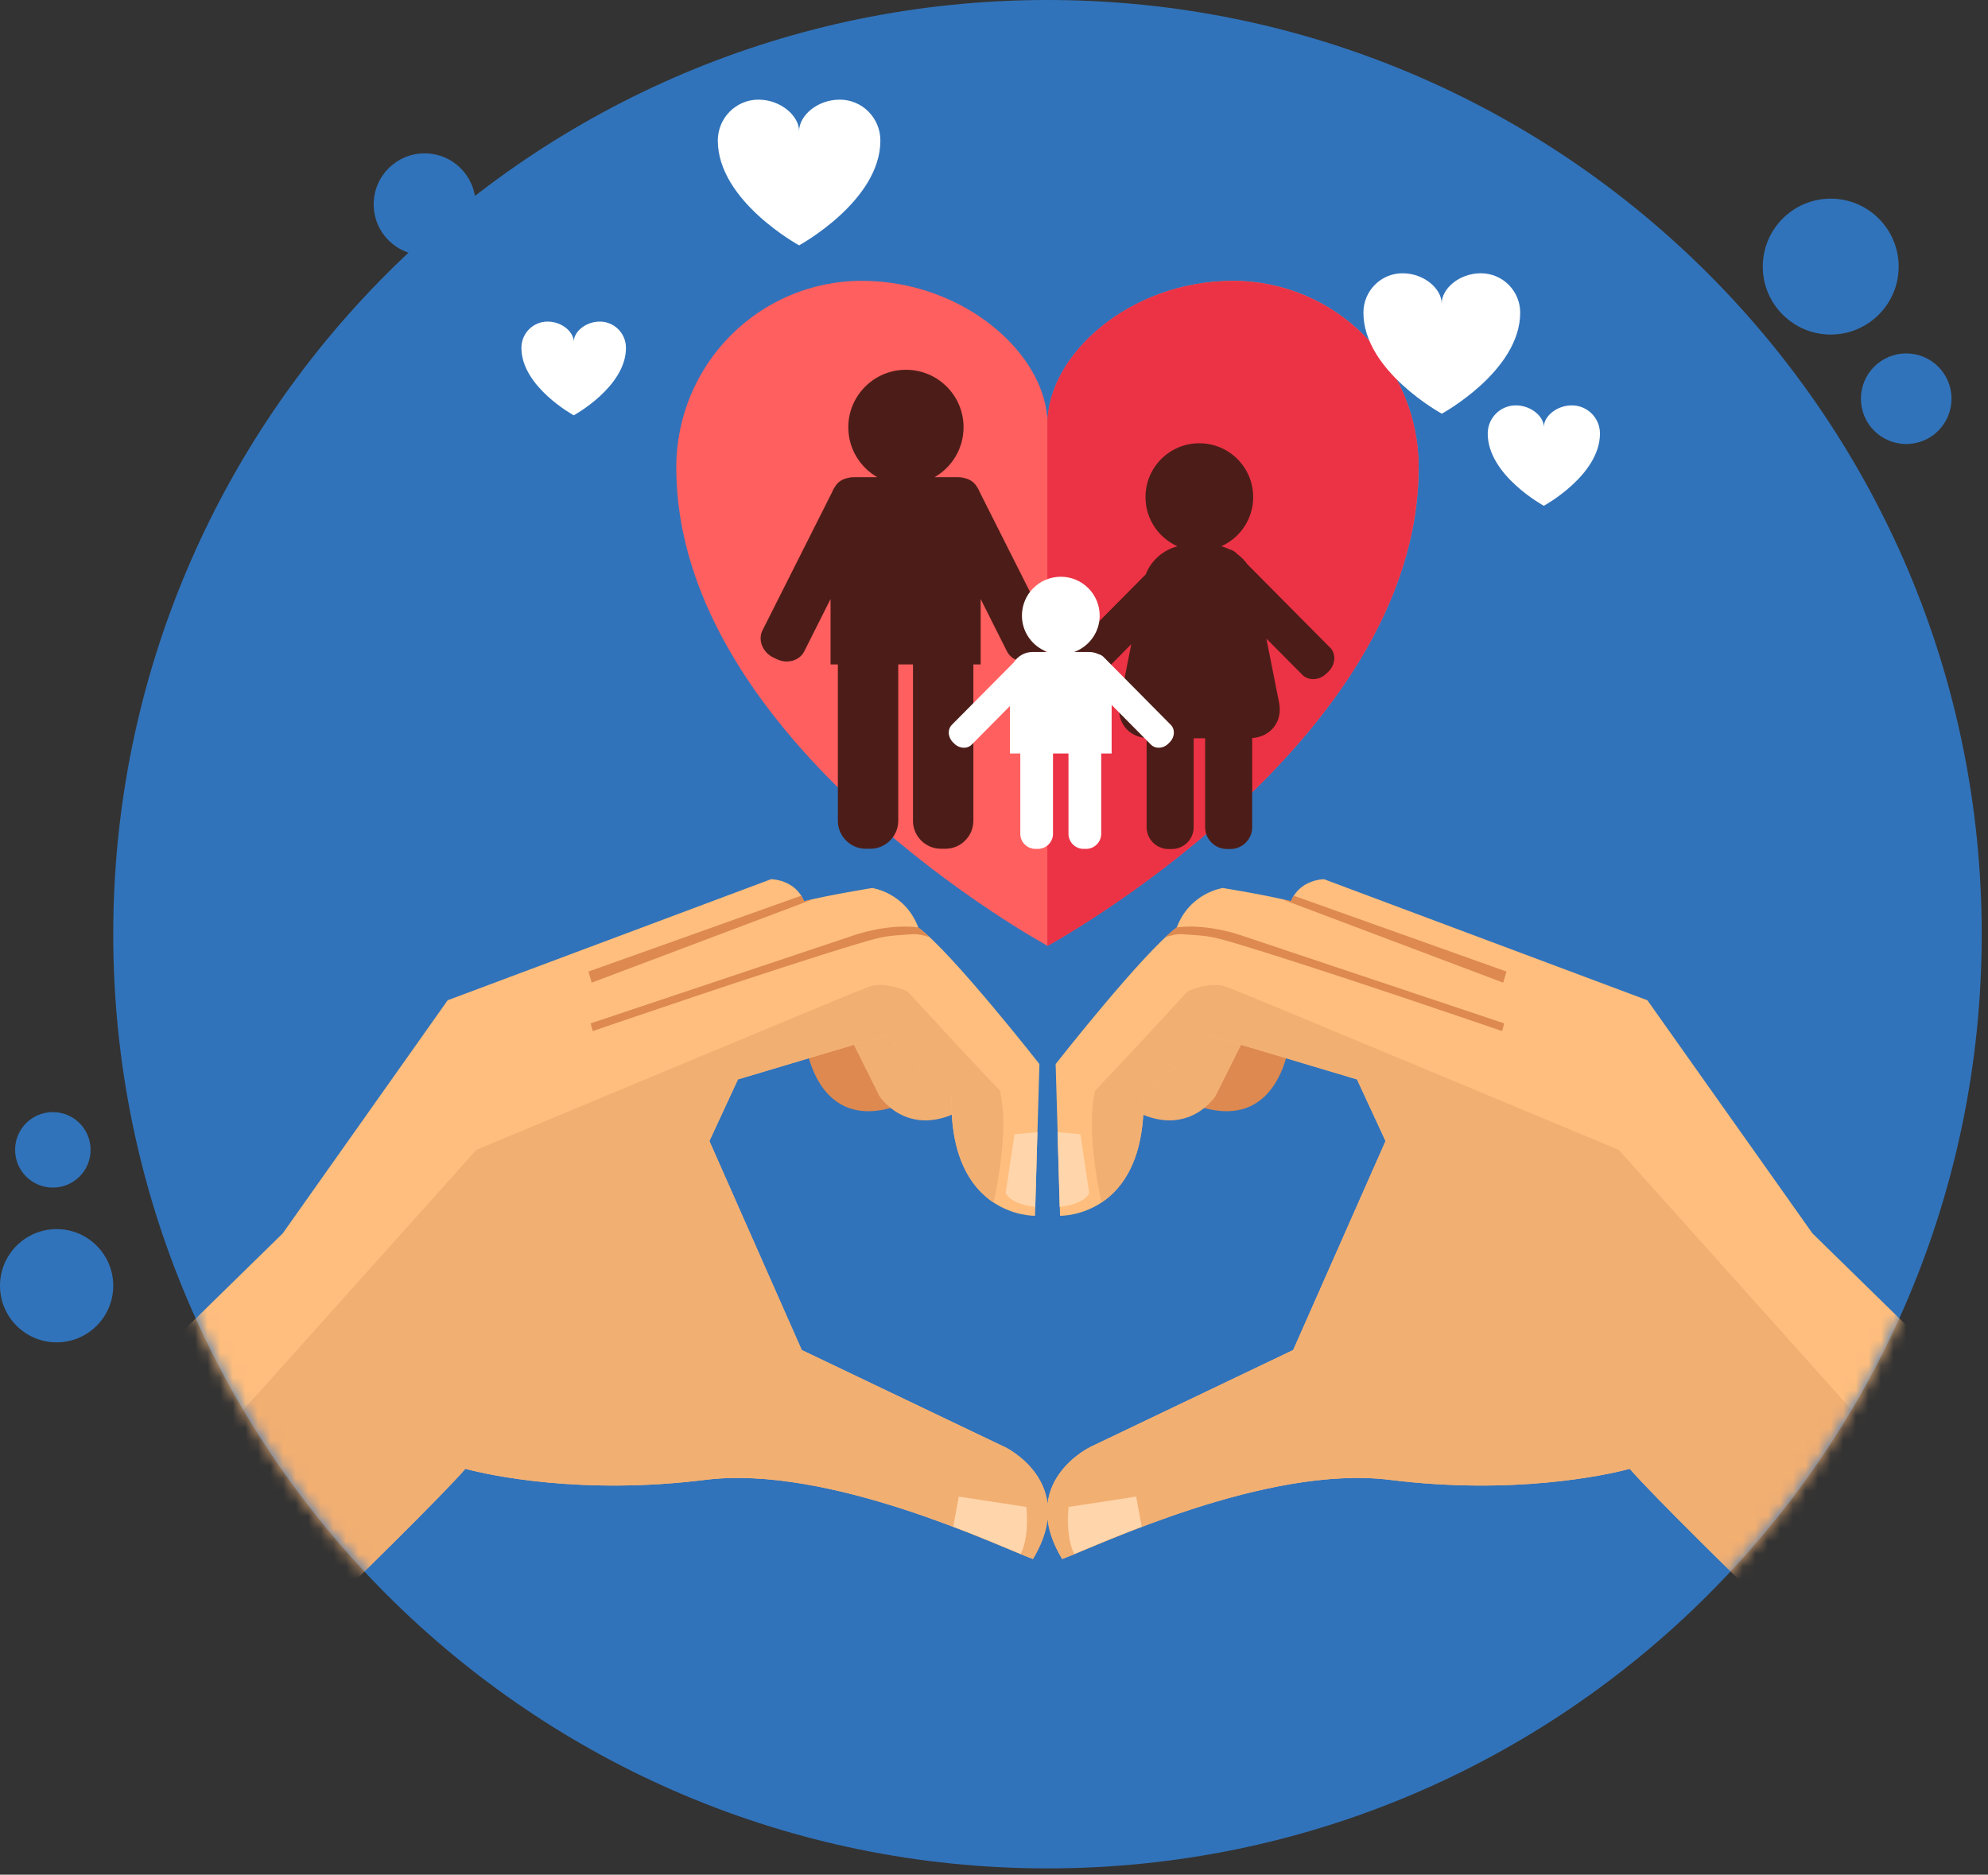 <svg width="158" height="149" viewBox="0 0 158 149" fill="none" xmlns="http://www.w3.org/2000/svg">
<rect x="0" y="0" width="158" height="149" fill="#333333" stroke="none"/>
<path d="M83.25 148.5C124.257 148.5 157.5 115.257 157.5 74.25C157.5 33.243 124.257 0 83.25 0C42.243 0 9 33.243 9 74.25C9 115.257 42.243 148.5 83.25 148.5Z" fill="#3173BA"/>
<path d="M98 22.32C89.86 22.32 83.25 28.14 83.25 33.71C83.25 28.22 76.65 22.32 68.5 22.32C60.35 22.32 53.75 28.96 53.75 37.15C53.75 59.11 83.25 75.17 83.25 75.17C83.25 75.17 112.75 59.11 112.75 37.15C112.75 28.96 106.14 22.32 97.99 22.32H98Z" fill="#FF5F5F"/>
<path d="M112.75 37.16C112.75 28.97 106.14 22.33 97.99 22.33C89.84 22.33 83.24 28.15 83.24 33.72V75.19C83.24 75.19 112.74 59.13 112.74 37.17L112.75 37.16Z" fill="#EC3345"/>
<path d="M83.4 50.1L77.87 39.12C77.81 38.96 77.73 38.81 77.63 38.67C77.41 38.31 77.04 38.07 76.62 37.99C76.48 37.95 76.34 37.93 76.19 37.93H74.27C75.65 37.14 76.58 35.66 76.58 33.96C76.58 31.43 74.53 29.39 72 29.39C69.47 29.39 67.42 31.44 67.42 33.96C67.42 35.66 68.35 37.14 69.73 37.93H67.81C67.66 37.93 67.52 37.95 67.38 37.99C66.96 38.07 66.59 38.3 66.37 38.67C66.27 38.81 66.19 38.96 66.13 39.12L60.6 50.1C60.22 50.86 60.6 51.83 61.44 52.25L61.69 52.37C62.53 52.8 63.54 52.53 63.92 51.77L66.01 47.61V52.81H66.59V65.24C66.59 66.46 67.59 67.46 68.81 67.46H69.17C70.39 67.46 71.39 66.46 71.39 65.24V52.81H72.56V65.24C72.56 66.46 73.56 67.46 74.78 67.46H75.14C76.36 67.46 77.36 66.46 77.36 65.24V52.81H77.94V47.61L80.03 51.77C80.41 52.53 81.41 52.8 82.26 52.37L82.51 52.25C83.35 51.82 83.73 50.86 83.35 50.1H83.4Z" fill="#4C1D18"/>
<path d="M105.69 51.45L99.15 44.86C98.92 44.54 98.64 44.25 98.31 44.02L98.26 43.96C98.11 43.81 97.92 43.71 97.72 43.66C97.51 43.56 97.29 43.47 97.06 43.42C98.56 42.75 99.6 41.25 99.6 39.51C99.6 37.15 97.69 35.23 95.32 35.23C92.95 35.23 91.04 37.14 91.04 39.51C91.04 41.25 92.08 42.75 93.58 43.42C92.46 43.7 91.46 44.57 91.06 45.65L85.3 51.46C84.8 51.96 84.85 52.82 85.41 53.38L85.58 53.54C86.14 54.09 87 54.14 87.5 53.64L89.91 51.2L88.99 55.86C88.7 57.35 89.65 58.57 91.13 58.66V65.75C91.13 66.7 91.91 67.48 92.86 67.48H93.14C94.09 67.48 94.87 66.7 94.87 65.75V58.68H95.78V65.75C95.78 66.7 96.56 67.48 97.51 67.48H97.79C98.74 67.48 99.52 66.7 99.52 65.75V58.66C101 58.56 101.95 57.35 101.66 55.86L100.65 50.76L103.5 53.63C104 54.13 104.86 54.09 105.42 53.53L105.59 53.37C106.15 52.82 106.2 51.95 105.7 51.45H105.69Z" fill="#4C1D18"/>
<path d="M93.05 57.61L87.69 52.2C87.58 52.09 87.44 52.03 87.3 51.99C87.07 51.88 86.82 51.82 86.55 51.82H85.37C86.55 51.39 87.4 50.26 87.4 48.93C87.4 47.23 86.02 45.84 84.31 45.84C82.6 45.84 81.22 47.22 81.22 48.93C81.22 50.26 82.07 51.39 83.25 51.82H82.07C81.43 51.82 80.88 52.16 80.56 52.66L75.65 57.61C75.29 57.97 75.33 58.59 75.73 58.99L75.85 59.11C76.25 59.51 76.88 59.54 77.23 59.18L80.27 56.11V59.89H81.09V66.27C81.09 66.93 81.63 67.47 82.29 67.47H82.49C83.15 67.47 83.69 66.93 83.69 66.27V59.89H84.92V66.27C84.92 66.93 85.46 67.47 86.12 67.47H86.32C86.98 67.47 87.52 66.93 87.52 66.27V59.89H88.35V56.03L91.47 59.18C91.83 59.54 92.45 59.51 92.85 59.11L92.97 58.99C93.37 58.59 93.41 57.97 93.05 57.61Z" fill="white"/>
<mask id="mask0_1263_898" style="mask-type:luminance" maskUnits="userSpaceOnUse" x="9" y="0" width="149" height="149">
<path d="M83.25 148.5C124.257 148.5 157.5 115.257 157.5 74.25C157.5 33.243 124.257 0 83.25 0C42.243 0 9 33.243 9 74.25C9 115.257 42.243 148.5 83.25 148.5Z" fill="white"/>
</mask>
<g mask="url(#mask0_1263_898)">
<path d="M63.96 82.46C63.96 82.46 64.54 89.8 70.84 88.05C70.03 85.25 68.04 81.64 68.04 81.64L63.96 82.46Z" fill="#DD8950"/>
<path d="M66.64 80.6L69.9 87.13C69.9 87.13 72 90.39 76.08 88.41C77.01 88.53 77.36 86.54 77.36 86.54L70.83 80.71L66.64 80.59V80.6Z" fill="#F2AF72"/>
<path d="M79.81 114.99L63.72 107.3L56.38 90.69L58.65 85.79L70.37 82.29C70.37 82.29 73.52 85.26 75.62 87.19C75.45 96.81 82.26 96.63 82.26 96.63L82.61 84.57C82.61 84.57 75.62 75.65 72.99 73.73C71.94 70.93 69.32 70.58 69.32 70.58C69.32 70.58 66 71.11 63.9 71.63C63.2 69.88 61.28 69.88 61.28 69.88L35.58 79.5L22.47 98.03L5.59 114.55L22.37 131.33C28.3 125.58 35.18 118.83 36.98 116.74C38.9 117.26 46.25 118.84 56.04 117.62C65.83 116.4 79.29 122.87 82.09 123.91C85.76 117.79 79.82 114.99 79.82 114.99H79.81Z" fill="#FFBE7D"/>
<path d="M79.81 114.99L63.72 107.3L56.38 90.69L58.65 85.79L70.37 82.29C70.37 82.29 73.52 85.26 75.62 87.19C75.53 92.09 77.25 94.44 78.97 95.58C79.37 93.76 80.14 89.49 79.47 86.67C77.9 85.09 72.13 78.8 72.13 78.8C72.13 78.8 70.38 77.93 68.98 78.45C67.58 78.97 37.86 91.39 37.86 91.39L11.67 120.62L22.38 131.33C28.31 125.58 35.19 118.83 36.99 116.74C38.91 117.26 46.26 118.84 56.05 117.62C65.84 116.4 79.3 122.87 82.1 123.91C85.77 117.79 79.83 114.99 79.83 114.99H79.81Z" fill="#F2AF72"/>
<path d="M72.519 74.25C72.989 74.22 73.46 74.35 73.889 74.49C73.549 74.18 73.249 73.91 72.989 73.73C72.989 73.73 72.99 73.71 72.98 73.71C70.469 73.39 67.829 74.35 67.829 74.35L46.94 81.34L47.109 81.95C47.109 81.95 61.369 77.04 68.379 74.95C70.369 74.36 70.559 74.39 72.519 74.25Z" fill="#DD8950"/>
<path d="M64.43 71.5C64.249 71.54 64.07 71.59 63.9 71.63C63.84 71.47 63.76 71.33 63.679 71.19L46.77 77.22L47.029 78.1L64.43 71.54V71.5Z" fill="#DD8950"/>
<path d="M80.63 90.16L79.93 94.82C79.93 94.82 80.2 95.68 82.28 95.92L82.45 89.98L80.63 90.15V90.16Z" fill="#FFD5AB"/>
<path d="M81.56 119.77L76.2 118.95L75.76 121.34C78.03 122.2 79.91 123.01 81.12 123.51C81.85 122.07 81.57 119.76 81.57 119.76L81.56 119.77Z" fill="#FFD5AB"/>
<path d="M102.54 82.46C102.54 82.46 101.96 89.8 95.66 88.05C96.48 85.25 98.46 81.64 98.46 81.64L102.54 82.46Z" fill="#DD8950"/>
<path d="M99.86 80.6L96.6 87.13C96.6 87.13 94.5 90.39 90.42 88.41C89.49 88.53 89.13 86.54 89.13 86.54L95.66 80.71L99.86 80.59V80.6Z" fill="#F2AF72"/>
<path d="M86.689 114.99L102.779 107.3L110.119 90.69L107.849 85.79L96.129 82.29C96.129 82.29 92.98 85.26 90.889 87.19C91.059 96.81 84.249 96.63 84.249 96.63L83.9 84.57C83.9 84.57 90.9 75.65 93.519 73.73C94.57 70.93 97.189 70.58 97.189 70.58C97.189 70.58 100.509 71.11 102.609 71.63C103.309 69.88 105.229 69.88 105.229 69.88L130.929 79.5L144.049 98.03L160.929 114.55L144.149 131.33C138.219 125.58 131.339 118.83 129.539 116.74C127.619 117.26 120.269 118.84 110.479 117.62C100.689 116.4 87.23 122.87 84.43 123.91C80.76 117.79 86.7 114.99 86.7 114.99H86.689Z" fill="#FFBE7D"/>
<path d="M86.69 114.99L102.78 107.3L110.12 90.69L107.85 85.79L96.13 82.29C96.13 82.29 92.98 85.26 90.89 87.19C90.98 92.09 89.25 94.44 87.54 95.58C87.15 93.76 86.37 89.49 87.04 86.67C88.61 85.09 94.38 78.8 94.38 78.8C94.38 78.8 96.13 77.93 97.53 78.45C98.93 78.97 128.65 91.39 128.65 91.39L154.84 120.62L144.13 131.33C138.2 125.58 131.32 118.83 129.52 116.74C127.6 117.26 120.25 118.84 110.46 117.62C100.67 116.4 87.21 122.87 84.41 123.91C80.74 117.79 86.68 114.99 86.68 114.99H86.69Z" fill="#F2AF72"/>
<path d="M93.97 74.25C93.51 74.22 93.04 74.35 92.61 74.49C92.94 74.18 93.25 73.91 93.51 73.73V73.71C96.02 73.39 98.66 74.35 98.66 74.35L119.55 81.34L119.38 81.95C119.38 81.95 105.12 77.04 98.11 74.95C96.12 74.36 95.93 74.39 93.97 74.25Z" fill="#DD8950"/>
<path d="M102.07 71.5C102.25 71.54 102.43 71.59 102.6 71.63C102.66 71.47 102.74 71.33 102.82 71.19L119.73 77.22L119.47 78.1L102.07 71.54V71.5Z" fill="#DD8950"/>
<path d="M85.87 90.16L86.57 94.82C86.57 94.82 86.31 95.68 84.22 95.92L84.05 89.98L85.87 90.15V90.16Z" fill="#FFD5AB"/>
<path d="M84.94 119.77L90.3 118.95L90.74 121.34C88.47 122.2 86.59 123.01 85.38 123.51C84.65 122.07 84.93 119.76 84.93 119.76L84.94 119.77Z" fill="#FFD5AB"/>
</g>
<path d="M117.69 21.72C115.97 21.72 114.58 22.95 114.58 24.12C114.58 22.96 113.19 21.72 111.47 21.72C109.75 21.72 108.36 23.12 108.36 24.85C108.36 29.49 114.59 32.88 114.59 32.88C114.59 32.88 120.82 29.49 120.82 24.85C120.82 23.12 119.42 21.72 117.7 21.72H117.69Z" fill="white"/>
<path d="M66.74 7.92C64.96 7.92 63.51 9.19 63.51 10.42C63.51 9.22 62.06 7.92 60.28 7.92C58.5 7.92 57.05 9.37 57.05 11.17C57.05 15.98 63.51 19.5 63.51 19.5C63.51 19.5 69.97 15.98 69.97 11.17C69.97 9.37 68.52 7.92 66.74 7.92Z" fill="white"/>
<path d="M47.68 25.56C46.53 25.56 45.6 26.38 45.6 27.16C45.6 26.39 44.67 25.56 43.52 25.56C42.37 25.56 41.44 26.49 41.44 27.65C41.44 30.74 45.6 33.01 45.6 33.01C45.6 33.01 49.75 30.75 49.75 27.65C49.75 26.49 48.82 25.56 47.67 25.56H47.68Z" fill="white"/>
<path d="M124.93 32.22C123.7 32.22 122.7 33.1 122.7 33.94C122.7 33.11 121.7 32.22 120.47 32.22C119.24 32.22 118.24 33.22 118.24 34.46C118.24 37.78 122.7 40.2 122.7 40.2C122.7 40.2 127.16 37.77 127.16 34.46C127.16 33.22 126.16 32.22 124.93 32.22Z" fill="white"/>
<path d="M150.9 21.19C150.9 24.17 148.48 26.59 145.5 26.59C142.52 26.59 140.1 24.17 140.1 21.19C140.1 18.21 142.52 15.79 145.5 15.79C148.48 15.79 150.9 18.21 150.9 21.19Z" fill="#3173BA"/>
<path d="M147.9 31.69C147.9 33.68 149.51 35.29 151.5 35.29C153.49 35.29 155.1 33.68 155.1 31.69C155.1 29.7 153.49 28.09 151.5 28.09C149.51 28.09 147.9 29.7 147.9 31.69Z" fill="#3173BA"/>
<path d="M37.8 16.24C37.8 18.48 35.99 20.29 33.75 20.29C31.51 20.29 29.7 18.48 29.7 16.24C29.7 14 31.51 12.19 33.75 12.19C35.99 12.19 37.8 14 37.8 16.24Z" fill="#3173BA"/>
<path d="M7.2 91.39C7.2 93.05 5.86 94.39 4.2 94.39C2.54 94.39 1.2 93.05 1.2 91.39C1.2 89.73 2.54 88.39 4.2 88.39C5.86 88.39 7.2 89.73 7.2 91.39Z" fill="#3173BA"/>
<path d="M4.5 106.69C6.985 106.69 9 104.675 9 102.19C9 99.705 6.985 97.69 4.5 97.69C2.015 97.69 0 99.705 0 102.19C0 104.675 2.015 106.69 4.5 106.69Z" fill="#3173BA"/>
</svg>
